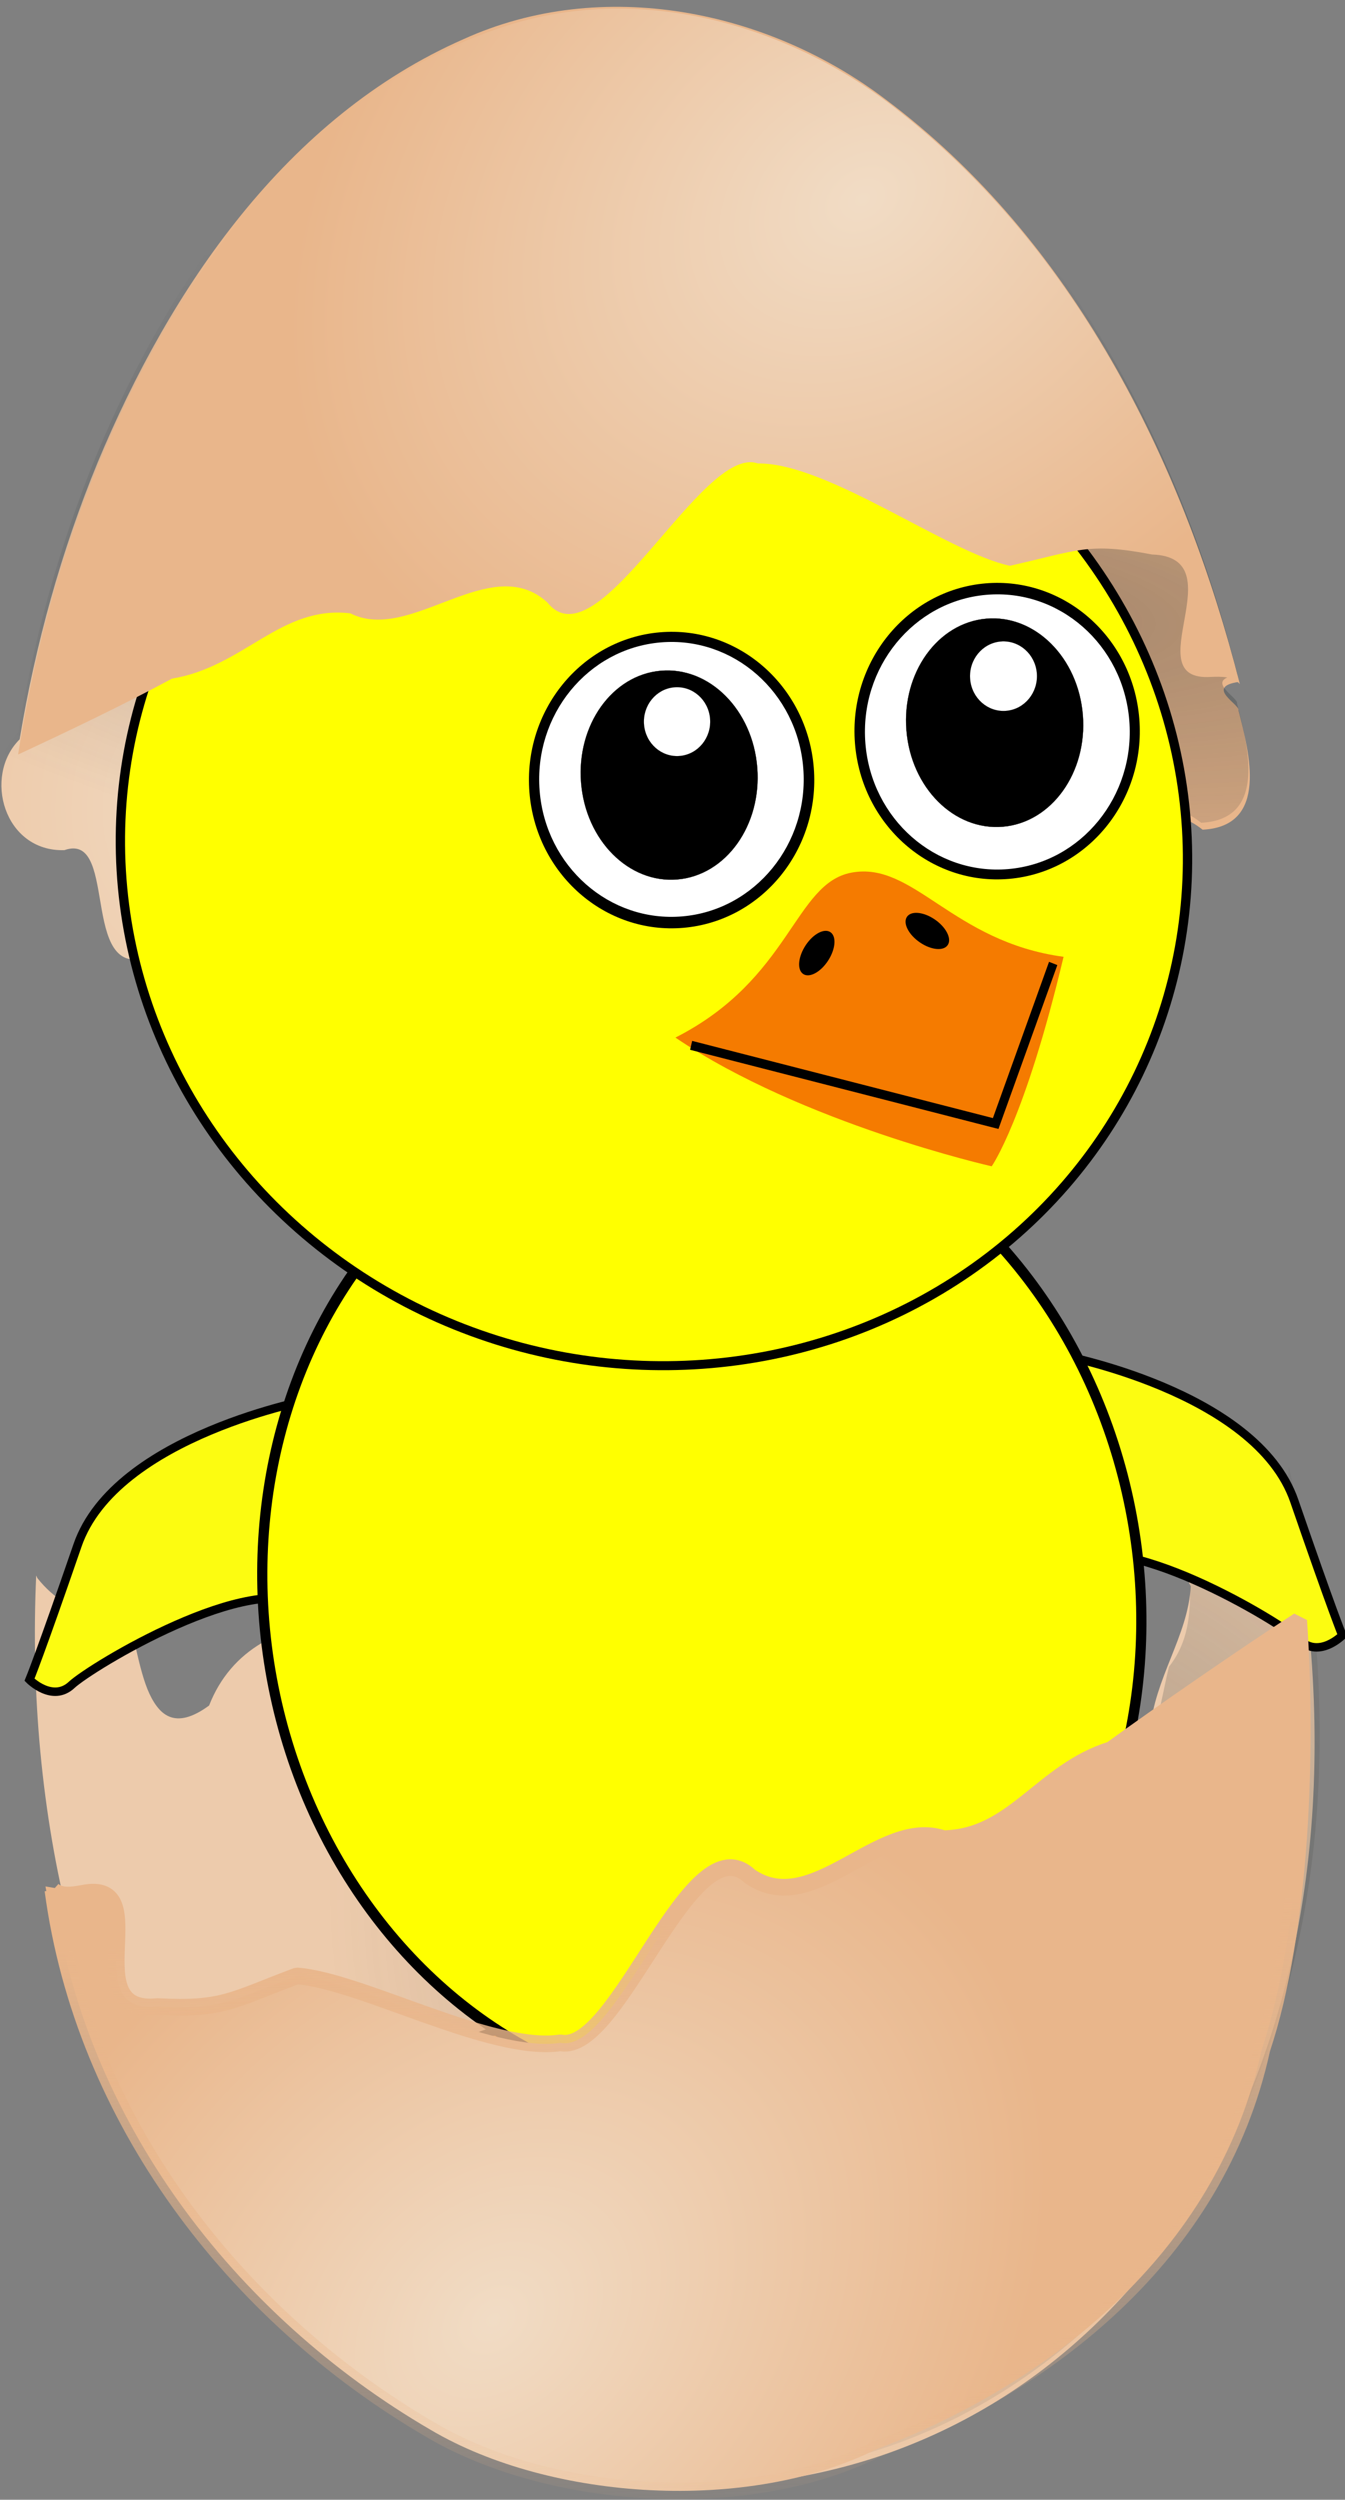 <?xml version="1.0" encoding="UTF-8" standalone="no"?>
<!-- Created with Inkscape (http://www.inkscape.org/) -->

<svg
   id="svg3778"
   sodipodi:docname="poussin.svg"
   inkscape:export-filename="/home/roger/mis-dibujos/open/uploaded/eggs.png"
   viewBox="0 0 161.446 300"
   sodipodi:version="0.32"
   inkscape:export-xdpi="90"
   version="1.0"
   inkscape:output_extension="org.inkscape.output.svg.inkscape"
   inkscape:export-ydpi="90"
   inkscape:version="1.3 (0e150ed6c4, 2023-07-21)"
   width="161.446"
   height="300"
   xmlns:inkscape="http://www.inkscape.org/namespaces/inkscape"
   xmlns:sodipodi="http://sodipodi.sourceforge.net/DTD/sodipodi-0.dtd"
   xmlns:xlink="http://www.w3.org/1999/xlink"
   xmlns="http://www.w3.org/2000/svg"
   xmlns:svg="http://www.w3.org/2000/svg"
   xmlns:rdf="http://www.w3.org/1999/02/22-rdf-syntax-ns#"
   xmlns:cc="http://creativecommons.org/ns#"
   xmlns:dc="http://purl.org/dc/elements/1.1/">
  <rect x="0" y="0" width="161.446" height="300" fill="#808080" stroke="none"/>
  <defs
     id="defs3780">
    <linearGradient
       id="linearGradient4164">
      <stop
         id="stop4165"
         style="stop-color:#f1dcc5"
         offset="0" />
      <stop
         id="stop4166"
         style="stop-color:#e9b68b"
         offset="1" />
    </linearGradient>
    <radialGradient
       id="radialGradient3151"
       xlink:href="#linearGradient4164"
       gradientUnits="userSpaceOnUse"
       cy="534.54"
       cx="338.86"
       gradientTransform="matrix(-0.884,0.468,0.473,0.893,289.6,-142.81)"
       r="84.245"
       inkscape:collect="always" />
    <radialGradient
       id="radialGradient3153"
       gradientUnits="userSpaceOnUse"
       cy="555.15"
       cx="238.14"
       gradientTransform="matrix(-0.058,0.597,2.102,0.203,-811.23,209.11)"
       r="84.245"
       inkscape:collect="always">
      <stop
         id="stop5578"
         style="stop-color:#2e3436"
         offset="0" />
      <stop
         id="stop5580"
         style="stop-color:#2e3436;stop-opacity:0"
         offset="1" />
    </radialGradient>
    <radialGradient
       id="radialGradient3155"
       gradientUnits="userSpaceOnUse"
       cy="685.54"
       cx="299.33"
       gradientTransform="matrix(-0.934,0.515,0.546,0.989,259.45,-181.45)"
       r="92.989"
       inkscape:collect="always">
      <stop
         id="stop5604"
         style="stop-color:#555753"
         offset="0" />
      <stop
         id="stop5606"
         style="stop-color:#555753;stop-opacity:0"
         offset="1" />
    </radialGradient>
    <radialGradient
       id="radialGradient3157"
       xlink:href="#linearGradient4164"
       gradientUnits="userSpaceOnUse"
       cy="492.32"
       cx="220.93"
       gradientTransform="matrix(0.794,-0.719,-0.544,-0.6,369.55,1161.1)"
       r="81.546"
       inkscape:collect="always" />
    <linearGradient
       id="linearGradient3159"
       y2="364.7"
       gradientUnits="userSpaceOnUse"
       x2="195.22"
       gradientTransform="matrix(0.812,-0.584,-0.584,-0.812,375.29,1146.6)"
       y1="436.99"
       x1="242.58"
       inkscape:collect="always">
      <stop
         id="stop5615"
         style="stop-color:#e9b68b"
         offset="0" />
      <stop
         id="stop5617"
         style="stop-color:#e9b68b;stop-opacity:0"
         offset="1" />
    </linearGradient>
    <radialGradient
       id="radialGradient3161"
       xlink:href="#linearGradient4164"
       gradientUnits="userSpaceOnUse"
       cy="492.32"
       cx="220.93"
       gradientTransform="matrix(1.065,0.12,-0.091,0.805,-13.113,-8.391)"
       r="81.546"
       inkscape:collect="always" />
  </defs>
  <sodipodi:namedview
     id="base"
     bordercolor="#666666"
     inkscape:pageshadow="2"
     inkscape:window-y="-11"
     fit-margin-left="0"
     pagecolor="#ffffff"
     inkscape:window-height="1046"
     inkscape:window-maximized="1"
     inkscape:zoom="1.1199442"
     inkscape:window-x="-11"
     showgrid="false"
     borderopacity="1.0"
     inkscape:current-layer="g3194"
     inkscape:cx="54.466999"
     inkscape:cy="99.558532"
     fit-margin-top="0"
     fit-margin-right="0"
     fit-margin-bottom="0"
     inkscape:window-width="1920"
     inkscape:pageopacity="0.0"
     inkscape:document-units="px"
     inkscape:showpageshadow="2"
     inkscape:pagecheckerboard="0"
     inkscape:deskcolor="#d1d1d1" />
  <g
     id="layer1"
     inkscape:label="Capa 1"
     inkscape:groupmode="layer"
     transform="translate(-207.221,-378.115)">
    <g
       id="g3194">
      <g
         id="g3111"
         transform="matrix(0.847,0,0,0.847,31.704,57.838)"
         style="stroke-width:1.181">
        <path
           id="path5503"
           inkscape:connector-curvature="0"
           sodipodi:nodetypes="cccccccccccccccccccccccc"
           style="fill:url(#radialGradient3151);stroke-width:1.181"
           d="m 382.81,474.75 c -8.007,-31.462 -23.57,-62.692 -50.058,-82.509 -16.767,-12.736 -40.188,-17.458 -59.788,-8.584 -25.174,11.049 -41.602,35.337 -51.875,59.94 -5.188,12.613 -8.855,25.837 -11.078,39.288 -5.244,5.201 -2.222,15.961 6.332,15.705 8.095,-2.853 1.574,20.528 13.375,14.523 4.345,-7.976 -1.116,2.086 8.066,4.985 6.829,1.442 11.385,-4.782 17.483,-4.312 0.936,-6.338 16.625,-13.258 19.252,-2.437 14.771,5.86 20.787,4.683 21.362,-6.737 3.182,11.209 18.026,6.769 27.169,6.436 8.041,3.259 14.982,2.034 24.33,1.756 2.362,4.981 3.021,18.303 13.773,16.622 3.57,-6.781 5.304,-15.301 8.883,-22.573 -1.007,-4.861 -0.246,-17.358 7.615,-11.161 9.428,-0.475 6.605,-10.927 5.078,-16.914 0.283,-0.79 -4.882,-3.334 0.08,-4.03 z m -55.005,13.516 c -0.637,-0.013 -1.519,-1.411 0,0 z m -42.23,-1.479 c -2.4,-1.435 -3.788,-2.978 0,0 z m -42.167,-9.814 c -2.109,-1.154 -2.274,-1.827 0,0 z" />
        <path
           id="path5572"
           sodipodi:nodetypes="cccccccccccccccccccccccc"
           style="opacity:0.373;fill:url(#radialGradient3153);stroke-width:1.394"
           inkscape:connector-curvature="0"
           d="m 382.61,473.77 c -8.007,-31.462 -23.57,-62.692 -50.058,-82.51 -16.767,-12.736 -40.188,-17.458 -59.788,-8.584 -25.174,11.049 -41.602,35.337 -51.875,59.94 -5.188,12.613 -8.855,25.837 -11.078,39.288 -5.244,5.201 -2.222,15.961 6.332,15.705 8.095,-2.853 1.574,20.528 13.375,14.523 4.345,-7.976 -1.116,2.086 8.066,4.985 6.829,1.442 11.385,-4.782 17.483,-4.312 0.936,-6.338 16.625,-13.258 19.252,-2.437 14.771,5.86 20.787,4.683 21.362,-6.737 3.182,11.209 18.026,6.769 27.169,6.436 8.041,3.259 14.982,2.034 24.33,1.756 2.362,4.981 3.021,18.303 13.773,16.622 3.57,-6.781 5.304,-15.301 8.883,-22.573 -1.007,-4.861 -0.246,-17.358 7.615,-11.161 9.428,-0.475 6.605,-10.927 5.078,-16.914 0.283,-0.79 -4.882,-3.334 0.08,-4.03 z m -55.005,13.516 c -0.637,-0.013 -1.519,-1.411 0,0 z m -42.23,-1.479 c -2.4,-1.435 -3.788,-2.978 0,0 z m -42.167,-9.814 c -2.109,-1.154 -2.274,-1.827 0,0 z" />
        <path
           id="path5539"
           style="fill:#edcbac;stroke-width:1.181"
           inkscape:connector-curvature="0"
           d="m 212.35,601.37 c -0.369,8.311 -0.193,16.69 0.596,25.043 6.465,68.459 50.853,108.3 100.49,103.62 49.639,-4.687 85.803,-52.121 79.339,-120.58 -0.709,-7.503 -1.97,-14.928 -3.596,-22.233 -0.113,0.706 -0.224,1.397 -0.459,2.032 -0.302,0.818 -0.713,1.566 -1.251,2.212 -0.538,0.646 -1.216,1.199 -2.027,1.611 -0.812,0.412 -1.767,0.69 -2.89,0.807 -0.888,-0.653 -1.692,-1.083 -2.425,-1.324 -0.733,-0.241 -1.38,-0.287 -1.959,-0.187 -0.579,0.1 -1.094,0.362 -1.519,0.731 -0.425,0.369 -0.773,0.846 -1.045,1.412 -0.272,0.566 -0.47,1.213 -0.59,1.905 -0.12,0.692 -0.162,1.424 -0.13,2.17 0.064,1.493 0.421,3.023 1.088,4.303 -0.097,1.751 -0.464,3.465 -0.982,5.148 -0.518,1.684 -1.171,3.327 -1.834,4.988 -0.662,1.661 -1.327,3.342 -1.856,5.027 -0.529,1.685 -0.932,3.381 -1.051,5.134 0.028,1.491 -0.173,2.664 -0.539,3.542 -0.366,0.878 -0.901,1.486 -1.546,1.838 -0.645,0.352 -1.392,0.449 -2.2,0.363 -0.808,-0.086 -1.661,-0.378 -2.515,-0.814 -0.855,-0.437 -1.714,-1.025 -2.5,-1.724 -0.786,-0.7 -1.493,-1.508 -2.094,-2.383 -0.602,-0.875 -1.087,-1.804 -1.388,-2.766 -0.302,-0.963 -0.444,-1.958 -0.33,-2.92 -0.145,-1.307 -0.457,-2.345 -0.91,-3.153 -0.453,-0.808 -1.02,-1.375 -1.713,-1.806 -0.693,-0.431 -1.506,-0.708 -2.372,-0.885 -0.866,-0.177 -1.801,-0.279 -2.772,-0.325 -1.942,-0.091 -4.022,-0.04 -5.979,-0.339 -0.978,-0.15 -1.914,-0.386 -2.795,-0.772 -0.881,-0.385 -1.7,-0.906 -2.416,-1.65 -1.591,-1.322 -3.304,-2.339 -5.054,-3.046 -1.75,-0.706 -3.555,-1.109 -5.356,-1.153 -0.901,-0.022 -1.802,0.053 -2.695,0.205 -0.894,0.152 -1.783,0.38 -2.656,0.712 -0.873,0.332 -1.732,0.754 -2.571,1.271 -0.839,0.517 -1.655,1.144 -2.448,1.853 -2.115,0.214 -4.117,0.675 -6.041,1.36 -1.924,0.685 -3.751,1.593 -5.458,2.692 -1.707,1.099 -3.3,2.376 -4.764,3.832 -1.464,1.456 -2.817,3.071 -4.012,4.828 -2.002,-0.1 -3.999,-0.357 -5.949,-0.832 -1.951,-0.475 -3.836,-1.151 -5.621,-2.02 -1.785,-0.869 -3.469,-1.946 -4.974,-3.229 -1.505,-1.283 -2.846,-2.79 -3.957,-4.504 -0.792,-0.046 -1.472,0.085 -2.049,0.323 -0.577,0.238 -1.06,0.584 -1.468,1.04 -0.817,0.913 -1.331,2.21 -1.751,3.607 -0.419,1.397 -0.727,2.916 -1.118,4.279 -0.391,1.363 -0.857,2.559 -1.588,3.37 -0.908,-1.391 -1.628,-3.067 -2.325,-4.812 -0.697,-1.745 -1.382,-3.533 -2.224,-5.163 -0.421,-0.815 -0.871,-1.613 -1.396,-2.311 -0.525,-0.698 -1.108,-1.297 -1.782,-1.82 -0.673,-0.522 -1.444,-0.969 -2.31,-1.257 -0.866,-0.288 -1.852,-0.41 -2.956,-0.405 -2.085,-0.051 -4.114,0.124 -6.024,0.579 -1.91,0.455 -3.681,1.172 -5.316,2.136 -1.634,0.965 -3.13,2.19 -4.388,3.667 -0.629,0.738 -1.202,1.534 -1.718,2.402 -0.516,0.867 -0.965,1.793 -1.355,2.79 -1.211,0.893 -2.28,1.429 -3.209,1.669 -0.929,0.24 -1.724,0.188 -2.42,-0.096 -0.696,-0.283 -1.272,-0.787 -1.783,-1.463 -0.511,-0.676 -0.963,-1.518 -1.337,-2.456 -0.75,-1.877 -1.253,-4.149 -1.751,-6.293 -0.498,-2.144 -0.974,-4.153 -1.609,-5.522 -0.62,0.444 -1.269,0.733 -1.956,0.912 -0.687,0.179 -1.428,0.243 -2.15,0.188 -0.722,-0.055 -1.443,-0.228 -2.169,-0.487 -0.725,-0.259 -1.428,-0.616 -2.125,-1.048 -1.395,-0.864 -2.703,-2.043 -3.795,-3.416 -0.094,-0.118 -0.113,-0.278 -0.204,-0.398 z" />
        <path
           id="path5600"
           style="opacity:0.423;fill:url(#radialGradient3155);stroke-width:1.394"
           inkscape:connector-curvature="0"
           d="m 213.06,600.14 c -1.641,36.813 7.417,76.373 33.806,103.43 19.263,20.253 49.015,29.949 76.423,23.85 28.535,-5.548 51.712,-27.858 62.003,-54.553 10.998,-27.481 11.031,-58.305 4.598,-86.886 -0.43,8.069 -7.9,5.202 -12.53,5.881 -3.474,6.94 1.038,15.426 -4.471,22.431 -1.537,5.894 -2.476,18.889 -11.229,10.86 -5.311,-4.614 -2.706,-16.417 -13.058,-14.287 -9.36,1.195 -15.712,-10.755 -25.473,-5.994 -8.083,4.722 -18.966,5.504 -24.369,14.545 -8.203,4.56 -17.35,-6.303 -23.475,-8.973 -4.84,2.135 -4.234,18.424 -8.25,7.484 -1.417,-10.128 -12.459,-13.892 -20.756,-8.918 -6.324,2.121 -11.44,18.529 -17.462,7.188 -2.317,-5.374 -0.844,-13.944 -8.548,-10.881 -2.905,-0.741 -5.567,-2.697 -7.209,-5.182 z" />
        <g
           id="g3162"
           transform="matrix(1.306,0,0,1.306,-1763.1,673.36)"
           style="stroke-width:1.181">
          <g
             id="g5039-8-7"
             transform="matrix(-1,0,0,1,2660.3,-49.912)"
             style="stroke-width:1.181">
            <ellipse
               id="path4169-0-2-5"
               style="fill:#f57b00;stroke:#000000;stroke-width:4.722"
               transform="matrix(0.149,0.198,-0.125,0.076,1096.3,-157.49)"
               cx="744.44"
               cy="846.572"
               rx="48.102"
               ry="45.812" />
            <ellipse
               id="path4169-2-6-3-3"
               style="fill:#f57b00;stroke:#000000;stroke-width:4.722"
               transform="matrix(0.149,0.198,-0.125,0.076,1087.1,-155.97)"
               cx="744.44"
               cy="846.572"
               rx="48.102"
               ry="45.812" />
            <ellipse
               id="path4169-2-7-3-6-6"
               style="fill:#f57b00;stroke:#000000;stroke-width:4.722"
               transform="matrix(0.149,0.198,-0.125,0.076,1079.3,-154.86)"
               cx="744.44"
               cy="846.572"
               rx="48.102"
               ry="45.812" />
          </g>
          <g
             id="g5039-9"
             transform="translate(507.99,-48.149)"
             style="stroke-width:1.181">
            <ellipse
               id="path4169-0-5"
               style="fill:#f57b00;stroke:#000000;stroke-width:4.722"
               transform="matrix(0.149,0.198,-0.125,0.076,1096.3,-157.49)"
               cx="744.44"
               cy="846.572"
               rx="48.102"
               ry="45.812" />
            <ellipse
               id="path4169-2-6-0"
               style="fill:#f57b00;stroke:#000000;stroke-width:4.722"
               transform="matrix(0.149,0.198,-0.125,0.076,1087.1,-155.97)"
               cx="744.44"
               cy="846.572"
               rx="48.102"
               ry="45.812" />
            <ellipse
               id="path4169-2-7-3-8"
               style="fill:#f57b00;stroke:#000000;stroke-width:4.722"
               transform="matrix(0.149,0.198,-0.125,0.076,1079.3,-154.86)"
               cx="744.44"
               cy="846.572"
               rx="48.102"
               ry="45.812" />
          </g>
          <path
             id="path4166-2-89"
             d="m 1623.5,-79.1 c 0,0 21.494,3.917 25.622,15.903 4.129,11.986 5.207,14.57 5.207,14.57 0,0 -2.487,2.506 -4.574,0.557 -2.087,-1.949 -19.54,-12.564 -25.774,-8.49 -6.234,4.074 -0.481,-22.54 -0.481,-22.54 z"
             style="fill:#fcfc11;stroke:#000000;stroke-width:0.918"
             inkscape:connector-curvature="0" />
          <path
             id="path4166-0"
             d="m 1542.7,-74.288 c 0,0 -21.494,3.917 -25.622,15.903 -4.129,11.985 -5.207,14.57 -5.207,14.57 0,0 2.487,2.506 4.574,0.557 2.087,-1.949 19.54,-12.564 25.774,-8.49 6.234,4.074 0.481,-22.54 0.481,-22.54 z"
             style="fill:#fcfc11;stroke:#000000;stroke-width:0.918"
             inkscape:connector-curvature="0" />
          <g
             id="g3992-9-1-3-5"
             style="stroke-width:4.596"
             transform="matrix(0.49,-0.122,0.117,0.51,1223.1,169.47)">
            <circle
               id="path4205-2-44-5-4-3"
               style="fill:#ffffff;stroke:#000000;stroke-width:6.623"
               transform="matrix(0.659,0,0,0.731,311.73,-677)"
               cx="735.976"
               cy="590.829"
               r="141.125" />
            <circle
               id="path4205-82-0-6-9"
               style="fill:#ffff00;stroke-width:4.596"
               transform="matrix(0.659,0,0,0.731,311.73,-677)"
               cx="735.976"
               cy="590.829"
               r="141.125" />
          </g>
          <circle
             id="path4205-2-4-2"
             style="fill:#ffffff;stroke:#000000;stroke-width:4.973"
             transform="matrix(0.405,-0.029,0.037,0.392,1259.7,-344.11)"
             cx="735.976"
             cy="590.829"
             r="141.125" />
          <circle
             id="path4205-8-1"
             style="fill:#ffff00;stroke-width:1.181"
             transform="matrix(0.405,-0.029,0.037,0.392,1259.7,-344.11)"
             cx="735.976"
             cy="590.829"
             r="141.125" />
          <g
             id="g3935-2-5"
             transform="matrix(0.615,-0.053,0.051,0.639,1122.6,69.009)"
             style="stroke-width:1.181">
            <circle
               id="path5068-6-8-0-9-7-1-4"
               style="fill:#000000;stroke-width:1.181"
               transform="matrix(0.439,0,0,0.439,773.33,-529.16)"
               cx="120"
               cy="592.362"
               r="57.143" />
            <g
               id="g5058-1-5-0-6-1"
               transform="matrix(2.289,0,0,2.289,875.35,-326.45)"
               style="stroke-width:1.181">
              <circle
                 id="path5060-6-7-9-8-4"
                 style="fill:#ffffff;stroke-width:1.181"
                 transform="matrix(0.178,0,0,0.178,-42.905,-80.331)"
                 cx="120"
                 cy="592.362"
                 r="57.143" />
              <circle
                 id="path5062-8-8-5-3-1"
                 style="fill:#000000;stroke:#000000;stroke-width:0.118"
                 transform="matrix(0.119,0,0,0.135,-35.976,-55.558)"
                 cx="120"
                 cy="592.362"
                 r="57.143" />
              <circle
                 id="path5064-5-2-8-1-9"
                 style="fill:#ffffff;stroke:#000000;stroke-width:0.118"
                 transform="matrix(0.045,0,0,0.045,-26.134,-5.617)"
                 cx="120"
                 cy="592.362"
                 r="57.143" />
            </g>
            <circle
               id="path5068-6-8-0-9-4-0"
               style="fill:#000000;stroke-width:1.181"
               transform="matrix(0.439,0,0,0.439,715.6,-525.64)"
               cx="120"
               cy="592.362"
               r="57.143" />
            <circle
               id="path5068-6-8-0-8-8"
               style="fill:#ffffff;stroke-width:1.181"
               transform="matrix(0.407,0,0,0.407,719.42,-506.8)"
               cx="120"
               cy="592.362"
               r="57.143" />
            <circle
               id="path5070-1-0-0-4-0"
               style="fill:#000000;stroke:#000000;stroke-width:0.118"
               transform="matrix(0.272,0,0,0.31,735.28,-450.1)"
               cx="120"
               cy="592.362"
               r="57.143" />
            <circle
               id="path5072-8-2-0-9-6"
               style="fill:#ffffff;stroke:#000000;stroke-width:0.118"
               transform="matrix(0.102,0,0,0.102,757.81,-335.79)"
               cx="120"
               cy="592.362"
               r="57.143" />
          </g>
          <g
             id="g3946-2-6"
             inkscape:transform-center-x="21.062753"
             transform="matrix(0.684,-0.137,0.138,0.712,1090.8,148.1)"
             style="stroke-width:1.181">
            <path
               id="path4013-0-6"
               sodipodi:nodetypes="csccc"
               style="fill:#f57b00;stroke-width:1.181"
               inkscape:connector-curvature="0"
               d="m 762.59,-220.66 c 19.368,-5.211 22.696,-19.139 31.773,-19.024 9.831,0.125 13.329,13.1 29.894,18.578 -10.708,22.729 -17.178,28.621 -17.178,28.621 0,0 -27.649,-11.843 -44.49,-28.176 z" />
            <ellipse
               id="path4017-7-4"
               style="fill:#000000;stroke-width:1.181"
               transform="matrix(0.077,0.08,-0.236,0.228,802.69,-271.29)"
               cx="174.382"
               cy="124.727"
               rx="18.724"
               ry="11.562" />
            <ellipse
               id="path4017-5-0-3"
               style="fill:#000000;stroke-width:1.181"
               transform="matrix(-0.077,0.08,0.236,0.228,788.21,-271.29)"
               cx="174.382"
               cy="124.727"
               rx="18.724"
               ry="11.562" />
            <path
               id="path4037-6-8"
               sodipodi:nodetypes="ccc"
               inkscape:connector-curvature="0"
               style="fill:none;stroke:#000000;stroke-width:1.374"
               d="m 764.76,-219.06 44.195,20.416 13.518,-21.79" />
          </g>
        </g>
        <path
           id="path5596"
           style="fill:url(#radialGradient3157);stroke:url(#linearGradient3159);stroke-width:2.361;stroke-linecap:round;stroke-linejoin:bevel"
           sodipodi:nodetypes="ccccccccccccc"
           inkscape:connector-curvature="0"
           d="m 214.72,645.95 c 4.31,32.27 25.583,60.202 53.556,76.484 17.072,10.069 45.031,11.788 63.161,2.727 23.699,-8.904 48.232,-27.327 54.616,-56.677 5.67,-17.032 6.458,-42.48 5.219,-60.728 -6.907,4.452 -20.002,13.494 -26.568,18.279 -9.931,3.091 -13.817,12.432 -23.776,12.618 -9.063,-3.12 -18.467,11.556 -27.458,5.328 -8.338,-7.919 -18.586,25.303 -26.818,23.598 -9.721,1.484 -28.269,-8.803 -37.362,-9.478 -9.24,3.457 -10.424,4.824 -19.745,4.341 -11.971,1.243 0.037,-18.239 -10.642,-16.037 -1.331,0.238 -3.066,0.539 -4.184,-0.454 z" />
        <g
           id="g5588"
           transform="matrix(-0.884,0.468,0.468,0.884,292.31,-42.998)"
           style="stroke-width:1.181">
          <path
             id="path5537"
             sodipodi:nodetypes="ccccccccccccc"
             style="fill:url(#radialGradient3161);stroke-width:1.181"
             inkscape:connector-curvature="0"
             d="m 162.27,500.14 c -7.504,-30.927 -8.42,-64.942 4.765,-94.5 7.971,-18.147 24.16,-33.419 44.168,-36.659 25.312,-4.308 50.477,6.713 70.678,21.18 14.553,10.509 27.307,23.426 38.036,37.797 -8.207,0.423 -16.172,0.751 -24.296,0.704 -9.865,3.295 -18.478,-2.015 -26.668,3.653 -5.532,7.827 -21.739,1.413 -25.396,11.721 -2.139,11.299 -29.868,-9.673 -35.552,-3.48 -8.756,4.476 -17.797,23.662 -24.782,29.523 -9.519,2.594 -11.278,2.176 -18.559,8.015 -10.441,5.986 10.688,14.78 0.735,19.232 -1.219,0.585 -2.803,1.354 -3.13,2.813 z" />
        </g>
      </g>
    </g>
  </g>
</svg>
